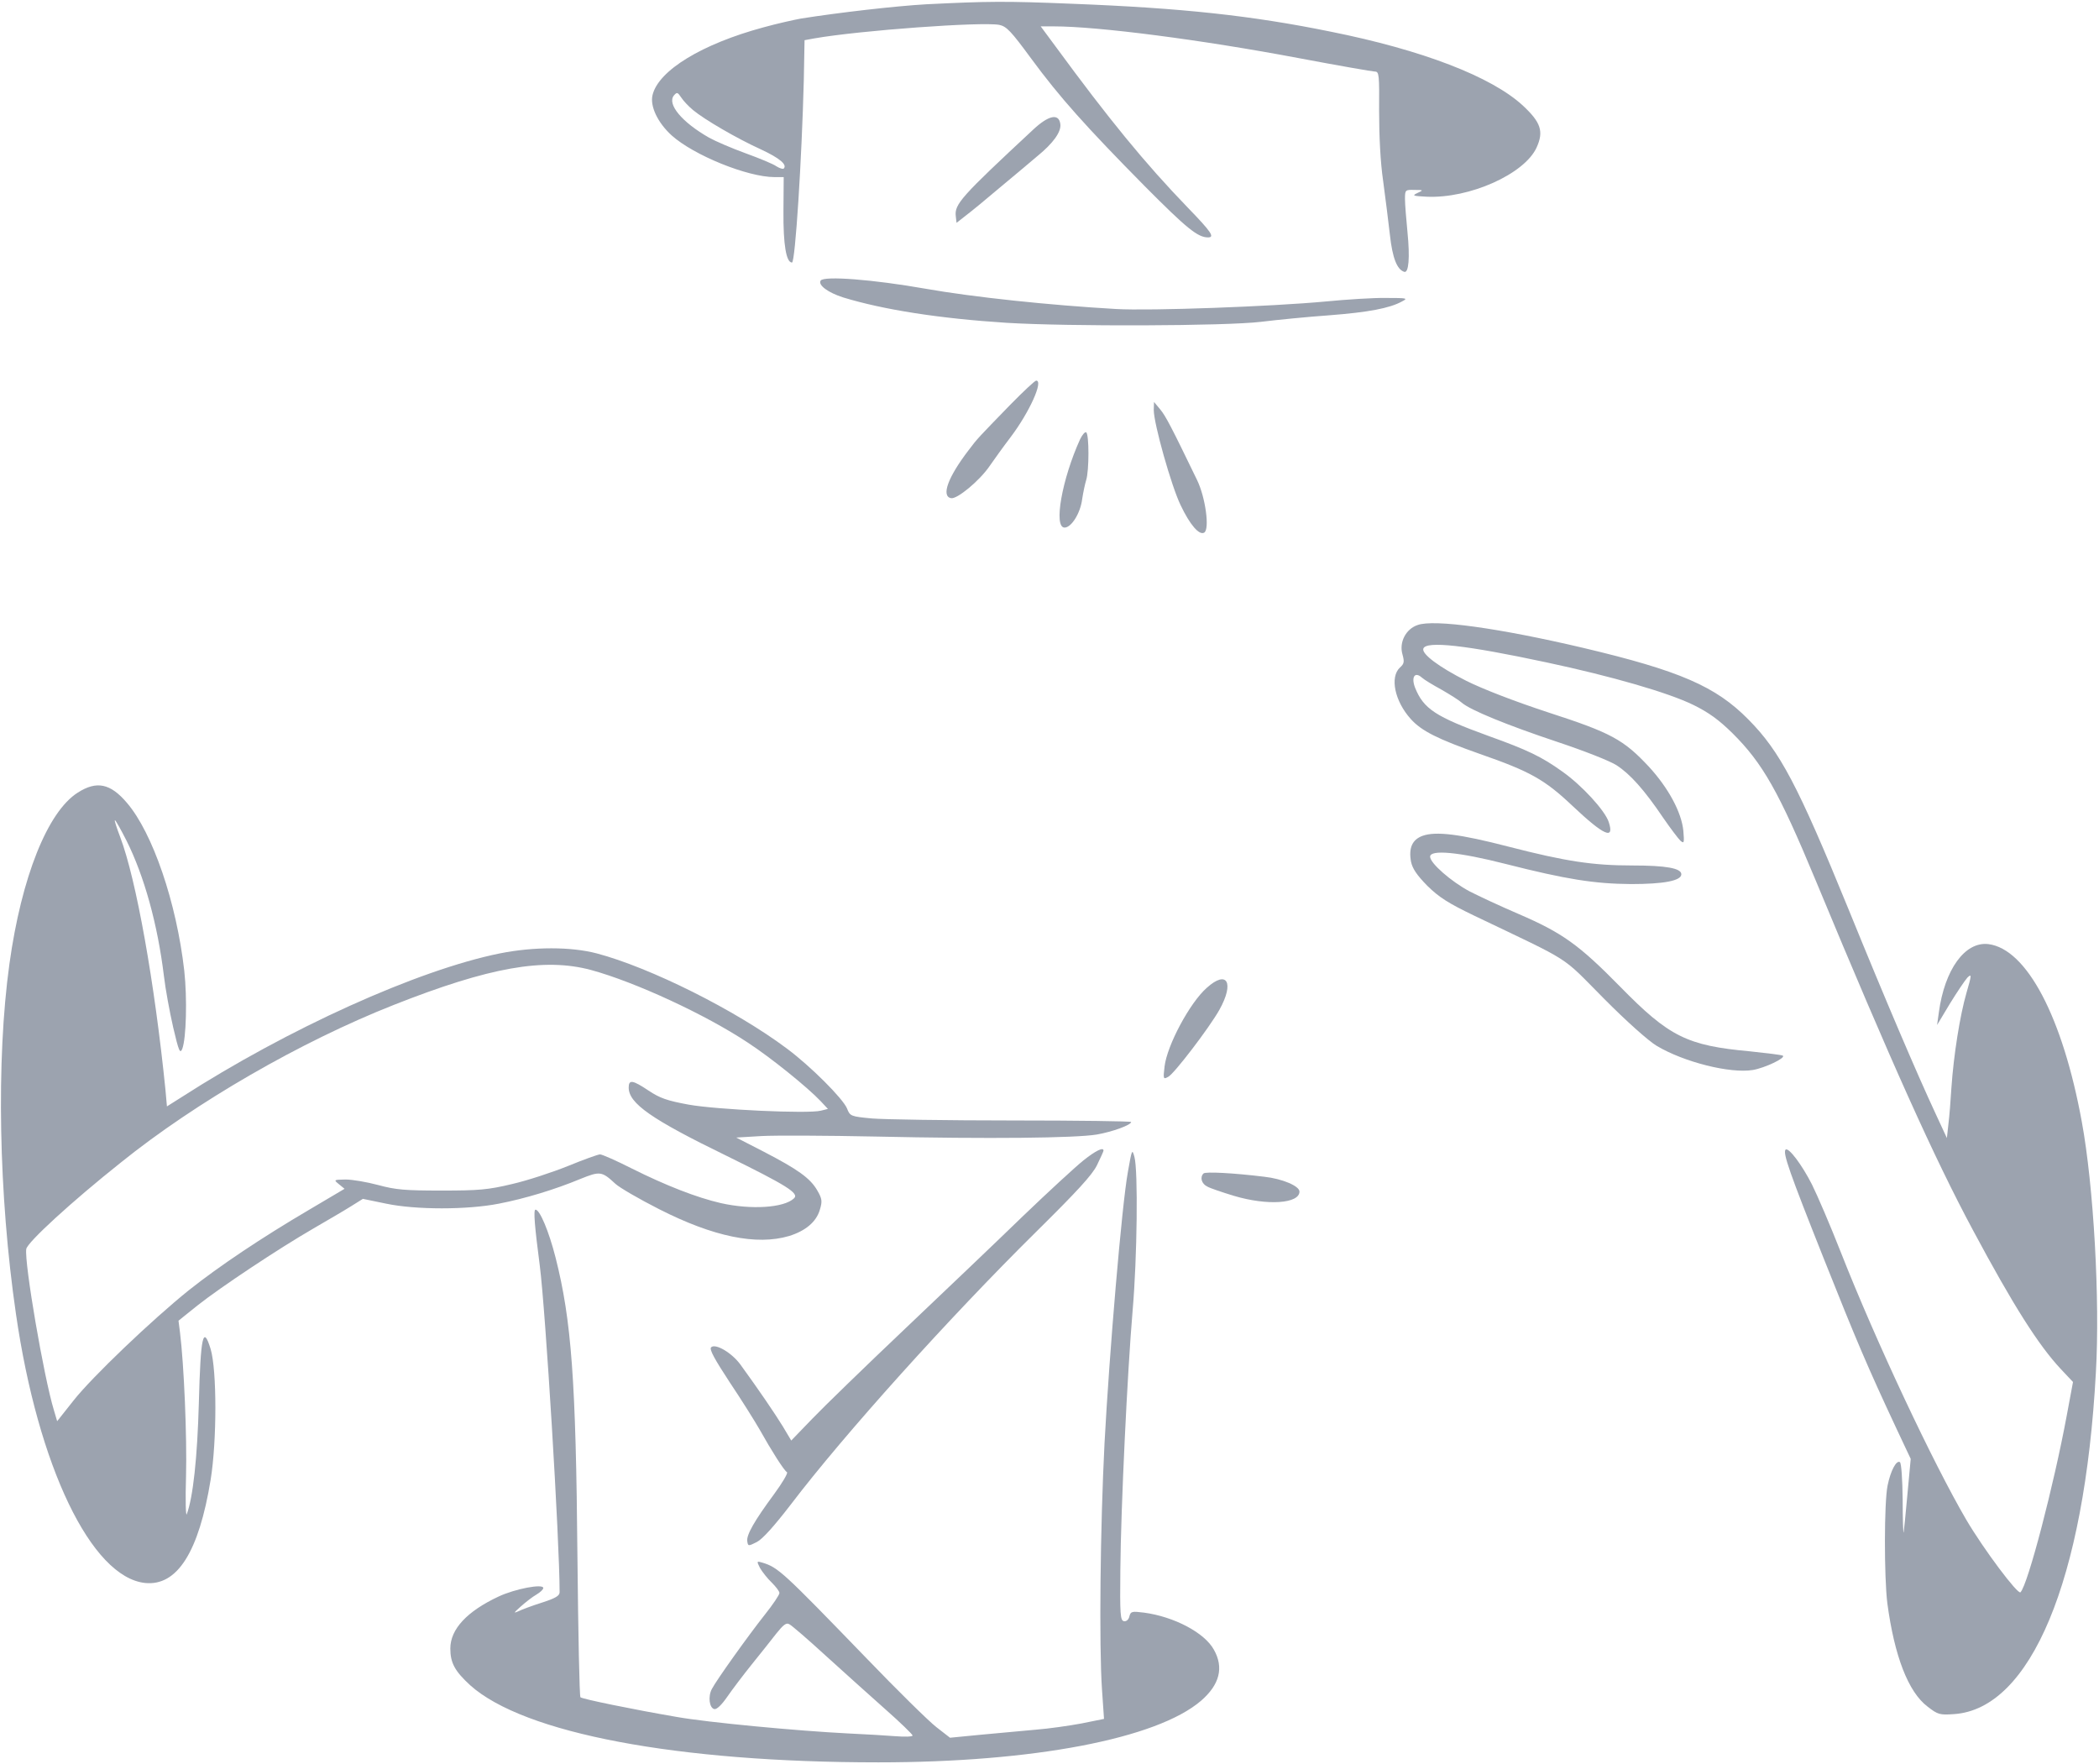 <svg width="1114" height="936" viewBox="0 0 1114 936" fill="none" xmlns="http://www.w3.org/2000/svg">
<path d="M491.666 2.264C475.266 3.197 445.132 6.664 424.999 9.864C421.399 10.53 412.332 12.53 405.132 14.53C372.599 23.331 349.532 37.331 346.332 50.397C344.866 56.264 348.999 65.064 356.466 71.864C368.199 82.397 396.732 93.997 411.132 93.997H415.932L415.799 112.264C415.666 129.864 417.266 139.331 420.332 139.331C422.066 139.331 425.532 84.531 426.599 42.664L426.999 21.331L432.066 20.397C456.466 16.131 520.866 11.464 530.332 13.197C534.199 13.997 536.599 16.53 547.266 31.064C562.466 51.73 576.332 67.197 607.666 98.93C629.799 121.197 635.666 125.997 641.132 125.997C644.866 125.997 642.866 123.064 630.466 110.264C607.666 86.664 588.466 63.197 559.932 24.264L552.332 13.997H559.266C582.732 13.997 637.399 21.064 688.999 30.797C710.199 34.797 728.599 37.997 729.799 37.997C731.932 37.997 732.066 39.997 731.932 58.931C731.932 71.997 732.599 85.997 734.066 95.997C735.266 104.797 736.866 117.731 737.666 124.664C738.999 136.797 741.399 143.064 745.266 144.264C747.666 145.064 748.332 136.664 746.999 123.331C746.332 116.397 745.666 108.397 745.666 105.597C745.666 100.797 745.799 100.664 750.732 100.797C755.532 100.797 755.532 100.931 752.332 102.397C749.266 103.864 749.799 103.997 757.132 104.397C779.799 105.464 809.132 92.397 815.532 78.264C819.399 69.731 817.799 64.93 808.199 55.997C791.532 40.664 754.866 26.53 706.199 16.797C664.332 8.264 627.399 4.264 568.999 1.997C533.532 0.531 524.199 0.664 491.666 2.264ZM367.799 58.397C373.666 63.331 390.999 73.464 403.932 79.331C413.932 83.997 417.932 87.464 415.932 89.464C415.532 89.864 413.799 89.331 412.066 88.264C410.466 87.064 402.999 83.997 395.666 81.331C388.332 78.664 379.666 74.93 376.332 73.064C361.799 64.797 353.932 55.197 357.666 50.664C359.266 48.797 359.666 48.931 361.532 51.73C362.732 53.597 365.532 56.531 367.799 58.397Z" fill="#9CA3AF"/>
<path d="M548.332 68.799C510.065 104.399 506.465 108.399 507.265 114.799L507.665 118.266L512.598 114.399C515.265 112.399 523.398 105.732 530.598 99.599C537.798 93.599 546.732 86.132 550.465 82.932C558.998 75.999 563.398 69.866 562.732 65.732C561.932 59.999 556.465 61.199 548.332 68.799Z" fill="#9CA3AF"/>
<path d="M435.531 148.932C434.064 151.332 439.531 155.332 447.531 157.866C468.864 164.399 498.731 169.066 534.331 171.332C567.264 173.332 650.331 173.066 669.264 170.799C677.931 169.732 694.198 168.132 705.531 167.332C726.198 165.732 737.531 163.599 744.064 159.999C747.398 158.266 746.864 158.132 735.664 158.132C729.131 157.999 714.731 158.932 703.664 159.999C675.264 162.666 610.464 165.066 592.331 163.999C557.264 161.999 516.598 157.732 490.998 153.199C463.798 148.399 437.131 146.266 435.531 148.932Z" fill="#9CA3AF"/>
<path d="M536.198 214.798C519.131 232.398 518.864 232.531 514.064 238.931C503.131 253.198 499.398 263.331 504.731 264.398C507.931 265.065 519.931 255.065 525.131 247.465C527.531 243.998 532.598 236.931 536.464 231.865C546.331 218.798 553.931 201.998 549.931 201.998C549.264 201.998 543.131 207.731 536.198 214.798Z" fill="#9CA3AF"/>
<path d="M612.332 217.598C612.332 224.798 621.665 257.998 626.599 268.131C631.532 278.531 636.465 284.264 639.132 282.664C642.065 280.798 639.799 264.131 635.399 254.931C621.399 225.998 618.732 220.931 615.799 217.331L612.465 213.331L612.332 217.598Z" fill="#9CA3AF"/>
<path d="M573.267 233.067C563.667 254.133 559 280 565 280C568.6 280 573.4 272.4 574.333 264.933C574.867 261.467 575.8 256.933 576.467 254.8C578.067 249.867 578.067 230.4 576.467 229.467C575.8 229.067 574.467 230.667 573.267 233.067Z" fill="#9CA3AF"/>
<path d="M752.334 331.731C746.067 333.865 742.467 340.931 744.334 347.331C745.401 351.198 745.267 352.265 743.001 354.265C737.534 359.331 740.201 372.131 748.734 381.598C754.467 387.998 763.134 392.265 785.401 400.131C812.201 409.465 819.801 413.731 834.734 427.865C851.267 443.465 857.001 445.998 853.801 436.265C851.801 430.131 839.401 416.665 829.134 409.465C818.201 401.598 810.601 397.998 790.201 390.665C761.934 380.398 755.534 376.265 751.001 364.931C748.867 359.331 750.867 356.265 754.601 359.598C755.934 360.798 760.601 363.598 765.001 365.998C769.401 368.531 774.334 371.598 775.801 372.931C780.201 376.798 799.667 384.798 826.867 393.865C840.467 398.398 854.467 403.865 857.934 406.131C865.134 410.798 872.601 419.065 882.867 434.265C886.734 439.865 890.867 445.331 891.934 446.265C893.801 447.865 893.934 447.198 893.401 440.931C892.467 431.198 885.534 418.265 875.134 406.931C861.667 392.531 855.134 388.931 821.801 378.131C803.934 372.265 787.001 365.731 778.201 361.331C763.667 353.998 754.467 347.065 755.401 344.265C756.734 339.998 778.067 342.398 821.001 351.598C855.401 358.931 885.401 367.598 898.734 374.131C906.867 378.131 912.201 381.998 919.401 389.065C935.534 405.065 944.067 420.131 963.667 467.331C1003.67 563.731 1026.73 614.931 1047.13 652.931C1068.33 692.531 1081.8 713.865 1093.8 726.665L1100.2 733.465L1096.87 751.331C1090.07 787.998 1076.33 840.931 1072.33 845.065C1071 846.531 1052.87 822.398 1043.53 806.531C1026.07 776.665 995.667 712.131 977.001 664.665C971.401 650.398 964.467 634.265 961.667 628.665C956.334 618.131 949.267 608.798 947.667 610.131C946.067 611.865 949.801 622.398 967.934 667.998C985.401 711.865 991.001 725.065 1006.6 758.398L1014.07 774.265L1012.33 793.065C1011.4 803.465 1010.47 812.531 1010.33 813.331C1010.07 813.998 1009.8 806.131 1009.8 795.731C1009.67 785.331 1009.13 776.531 1008.33 775.998C1006.47 774.798 1003.4 780.531 1001.8 788.398C999.934 797.331 999.934 837.065 1001.67 850.931C1005.4 878.798 1012.73 897.998 1023 905.731C1028.47 909.998 1029.53 910.265 1037 909.731C1077.8 907.065 1106.33 838.665 1112.33 728.665C1114.6 689.731 1111.13 629.331 1104.87 595.331C1094.73 539.865 1075.67 503.598 1055.27 501.065C1042.87 499.598 1032.07 514.531 1029 537.331L1028.07 543.998L1034.87 532.665C1038.73 526.398 1042.87 520.265 1044.2 518.798C1046.47 516.665 1046.47 517.331 1043.67 526.931C1040.2 538.931 1036.87 559.865 1035.67 577.331C1035.27 583.865 1034.6 592.665 1034.07 596.665L1033.27 603.998L1027.4 591.331C1017.27 569.598 1000.87 531.198 981.001 482.398C954.201 416.798 944.734 398.798 927.934 381.865C910.601 364.265 891.534 355.998 840.334 343.865C795.534 333.331 761.001 328.531 752.334 331.731Z" fill="#9CA3AF"/>
<path d="M41.266 420.666C25.266 430.799 11.399 465.466 4.999 511.599C-2.067 562.666 -0.734 634.133 8.466 697.333C20.199 778.399 48.466 837.066 76.999 840.133C94.066 841.866 105.533 823.733 111.799 785.333C115.133 764.799 115.133 727.199 111.799 715.999C107.799 702.933 106.466 709.066 105.533 744.666C104.733 773.599 102.466 794.666 99.133 803.599C98.599 805.199 98.333 796.133 98.733 783.333C99.266 762.533 97.666 724.399 95.533 707.199L94.733 700.933L104.866 692.799C116.999 683.199 147.666 662.799 166.333 651.999C173.666 647.733 182.599 642.533 186.199 640.266L192.599 636.266L204.866 638.799C220.599 642.133 248.066 642.133 264.866 638.799C278.599 636.133 294.466 631.333 307.933 625.733C318.466 621.466 319.399 621.599 326.599 628.266C328.733 630.266 339.266 636.399 349.799 641.733C378.599 656.399 401.533 661.066 418.733 655.999C427.399 653.333 433.266 648.533 435.133 641.999C436.466 637.599 436.333 636.266 433.799 631.866C430.066 625.333 423.533 620.666 405.266 611.199L390.733 603.733L404.199 602.933C411.666 602.533 438.866 602.666 464.733 603.199C525.399 604.533 570.733 603.999 582.066 602.133C590.466 600.666 600.333 597.066 600.333 595.466C600.333 595.066 571.933 594.666 537.399 594.666C502.733 594.666 469.133 594.133 462.733 593.599C451.533 592.533 451.133 592.399 449.533 588.266C447.266 582.933 430.199 565.866 417.666 556.533C390.466 536.133 344.999 513.466 316.733 505.999C302.999 502.399 283.266 502.399 265.266 505.999C221.666 514.799 152.733 545.999 96.199 582.399L88.599 587.199L87.799 578.266C82.066 521.599 72.333 466.799 63.799 444.266C61.933 439.333 60.599 435.333 60.999 435.333C61.399 435.333 64.066 440.133 67.133 446.133C76.599 465.066 83.666 490.666 86.999 517.999C87.799 524.933 90.066 537.199 91.933 545.333C94.866 557.866 95.533 559.466 96.733 556.666C98.866 551.066 99.399 529.866 97.799 515.199C93.666 478.933 80.999 441.999 67.399 426.133C58.599 415.733 51.266 414.266 41.266 420.666ZM313.666 514.799C337.133 521.199 374.333 538.399 396.866 553.333C409.133 561.333 428.599 577.066 435.533 584.399L439.399 588.533L435.666 589.466C428.999 591.199 380.466 588.933 365.533 586.266C353.933 584.133 350.199 582.799 344.199 578.799C335.799 573.199 333.666 572.799 333.666 577.199C333.666 585.599 345.666 593.999 385.666 613.466C417.399 629.066 424.333 633.333 421.399 635.999C416.066 641.066 398.599 642.133 382.599 638.533C369.799 635.599 353.399 629.199 335.266 620.133C327.133 615.999 319.533 612.666 318.466 612.666C317.399 612.666 309.666 615.466 301.533 618.799C293.266 622.133 279.933 626.533 271.799 628.399C258.999 631.466 254.066 631.866 234.333 631.866C214.999 631.866 210.066 631.466 200.733 628.933C194.733 627.333 186.999 625.999 183.399 625.999C176.999 626.133 176.999 626.133 179.933 628.533L182.866 630.933L163.933 642.133C138.999 656.799 116.466 671.866 100.333 684.666C80.733 700.399 48.733 730.933 38.999 743.333L30.333 754.266L28.599 748.399C23.266 730.933 12.866 670.266 13.933 662.933C14.333 659.466 38.199 637.599 64.199 616.933C103.933 584.933 159.666 552.799 208.999 533.333C259.666 513.333 288.733 508.133 313.666 514.799Z" fill="#9CA3AF"/>
<path d="M755.001 443.599C749.534 445.599 747.534 449.999 748.868 457.333C749.668 461.066 751.934 464.399 757.534 470.133C763.801 476.266 768.601 479.333 782.468 485.999C835.668 511.466 827.934 506.533 851.134 529.866C863.134 541.999 875.001 552.533 879.268 555.066C893.801 563.733 918.334 569.866 930.334 567.866C936.601 566.799 947.934 561.466 946.201 560.266C945.534 559.866 937.801 558.933 929.001 557.999C895.268 554.933 885.934 550.266 859.801 523.599C837.934 501.333 829.134 495.066 805.934 485.066C796.601 481.066 784.868 475.599 779.934 473.066C770.201 467.866 759.001 458.133 759.001 454.666C759.001 450.799 774.068 452.133 799.134 458.533C831.134 466.666 846.201 469.066 865.668 469.199C882.868 469.199 892.334 467.466 892.334 463.999C892.334 460.799 884.201 459.333 866.468 459.333C845.401 459.333 831.134 457.199 800.601 449.333C774.868 442.666 762.068 441.066 755.001 443.599Z" fill="#9CA3AF"/>
<path d="M640.466 524.267C631.4 532.267 619.4 554.8 618.066 566C617.266 572.8 617.4 572.934 620.066 571.467C623.266 569.734 641.8 545.467 647.133 536C655.266 521.467 651.266 514.534 640.466 524.267Z" fill="#9CA3AF"/>
<path d="M575 615.864C571 619.064 556.467 632.398 542.867 645.464C529.267 658.664 501.134 685.464 480.2 705.331C459.4 725.064 437.267 746.531 431.134 752.931L419.934 764.531L415.4 756.931C411.134 749.998 402.6 737.464 393 724.264C388.467 717.998 379.667 712.798 377.4 715.064C376.334 716.131 379.4 721.598 387.267 733.598C393.534 742.931 400.6 754.264 403.134 758.664C409.4 769.864 416.067 780.398 417.667 781.331C418.334 781.731 415.267 786.931 410.867 792.931C400.334 807.198 396.067 814.664 396.6 817.998C397 820.664 397.134 820.664 401.667 818.398C404.734 816.798 410.734 810.131 419.667 798.531C448.067 761.198 503.934 699.198 549.667 653.998C571.4 632.531 579.667 623.598 582.2 618.398C584.067 614.531 585.667 611.064 585.667 610.664C585.667 608.664 581.534 610.664 575 615.864Z" fill="#9CA3AF"/>
<path d="M598.6 621.999C595.4 639.465 588.733 718.399 586.2 765.999C583.933 810.265 583.267 873.599 584.867 896.799L585.933 912.265L574.067 914.665C567.667 915.865 556.6 917.465 549.667 917.999C542.733 918.665 529.667 919.865 520.6 920.665L504.2 922.265L497 916.665C493 913.599 476.067 896.932 459.4 879.599C415.533 834.265 413 831.865 404.6 829.332C401.533 828.399 401.533 828.532 403.4 832.265C404.6 834.265 407.267 837.732 409.533 839.865C411.8 842.132 413.667 844.532 413.667 845.465C413.667 846.399 410.2 851.599 405.933 856.932C397.267 867.865 380.2 891.732 377.8 896.399C375.667 900.399 376.467 906.532 379.133 907.065C380.467 907.332 383.133 904.665 386.067 900.399C388.733 896.532 394.6 888.799 399 883.332C403.4 877.865 409.267 870.532 411.933 867.065C415.667 862.399 417.267 861.065 418.867 861.999C420.067 862.532 428.867 870.132 438.467 878.932C448.067 887.599 462.2 900.399 470.067 907.332C477.933 914.265 484.333 920.532 484.333 921.065C484.333 921.732 480.333 921.865 475.4 921.465C470.333 921.065 459.133 920.399 450.333 919.999C423.533 918.665 375.267 914.132 359 911.199C335.667 907.199 309.133 901.732 308.067 900.799C307.533 900.399 306.867 866.932 306.467 826.665C305.667 732.265 303.267 700.665 294.867 667.465C291.267 653.332 286.467 641.999 284.2 641.999C283 641.999 283.8 651.199 286.467 671.599C289.533 695.465 297 817.465 297 845.065C297 846.932 294.733 848.265 287.667 850.532C282.6 852.132 276.867 854.265 275 855.199C272.333 856.399 272.733 855.865 276.333 852.665C278.867 850.399 282.6 847.465 284.733 846.265C286.733 845.065 288.333 843.599 288.333 842.799C288.333 840.399 273.4 843.199 264.6 847.332C247.8 855.199 239 864.665 239 874.932C239 882.532 241.4 886.932 249.533 894.399C278.067 919.999 359.533 935.332 466.2 935.332C548.333 935.332 613.933 922.799 637.4 902.665C647.267 894.132 649.667 885.065 644.2 875.465C639.267 866.532 623.133 857.999 607.133 855.865C600.733 855.065 600.067 855.199 599.4 857.865C599 859.599 597.8 860.665 596.467 860.399C594.6 859.999 594.333 856.932 594.6 833.332C594.867 800.132 598.333 728.132 601.133 695.332C603.533 667.732 604.067 621.065 602.067 613.999C600.867 609.599 600.733 609.865 598.6 621.999Z" fill="#9CA3AF"/>
<path d="M638.733 622.799C636.733 624.799 637.666 628.265 640.733 629.732C642.333 630.665 648.733 632.799 654.866 634.665C672.733 639.999 689.666 638.799 689.666 632.399C689.666 629.465 680.599 625.599 670.999 624.532C654.733 622.532 639.666 621.732 638.733 622.799Z" fill="#9CA3AF"/>
</svg>
